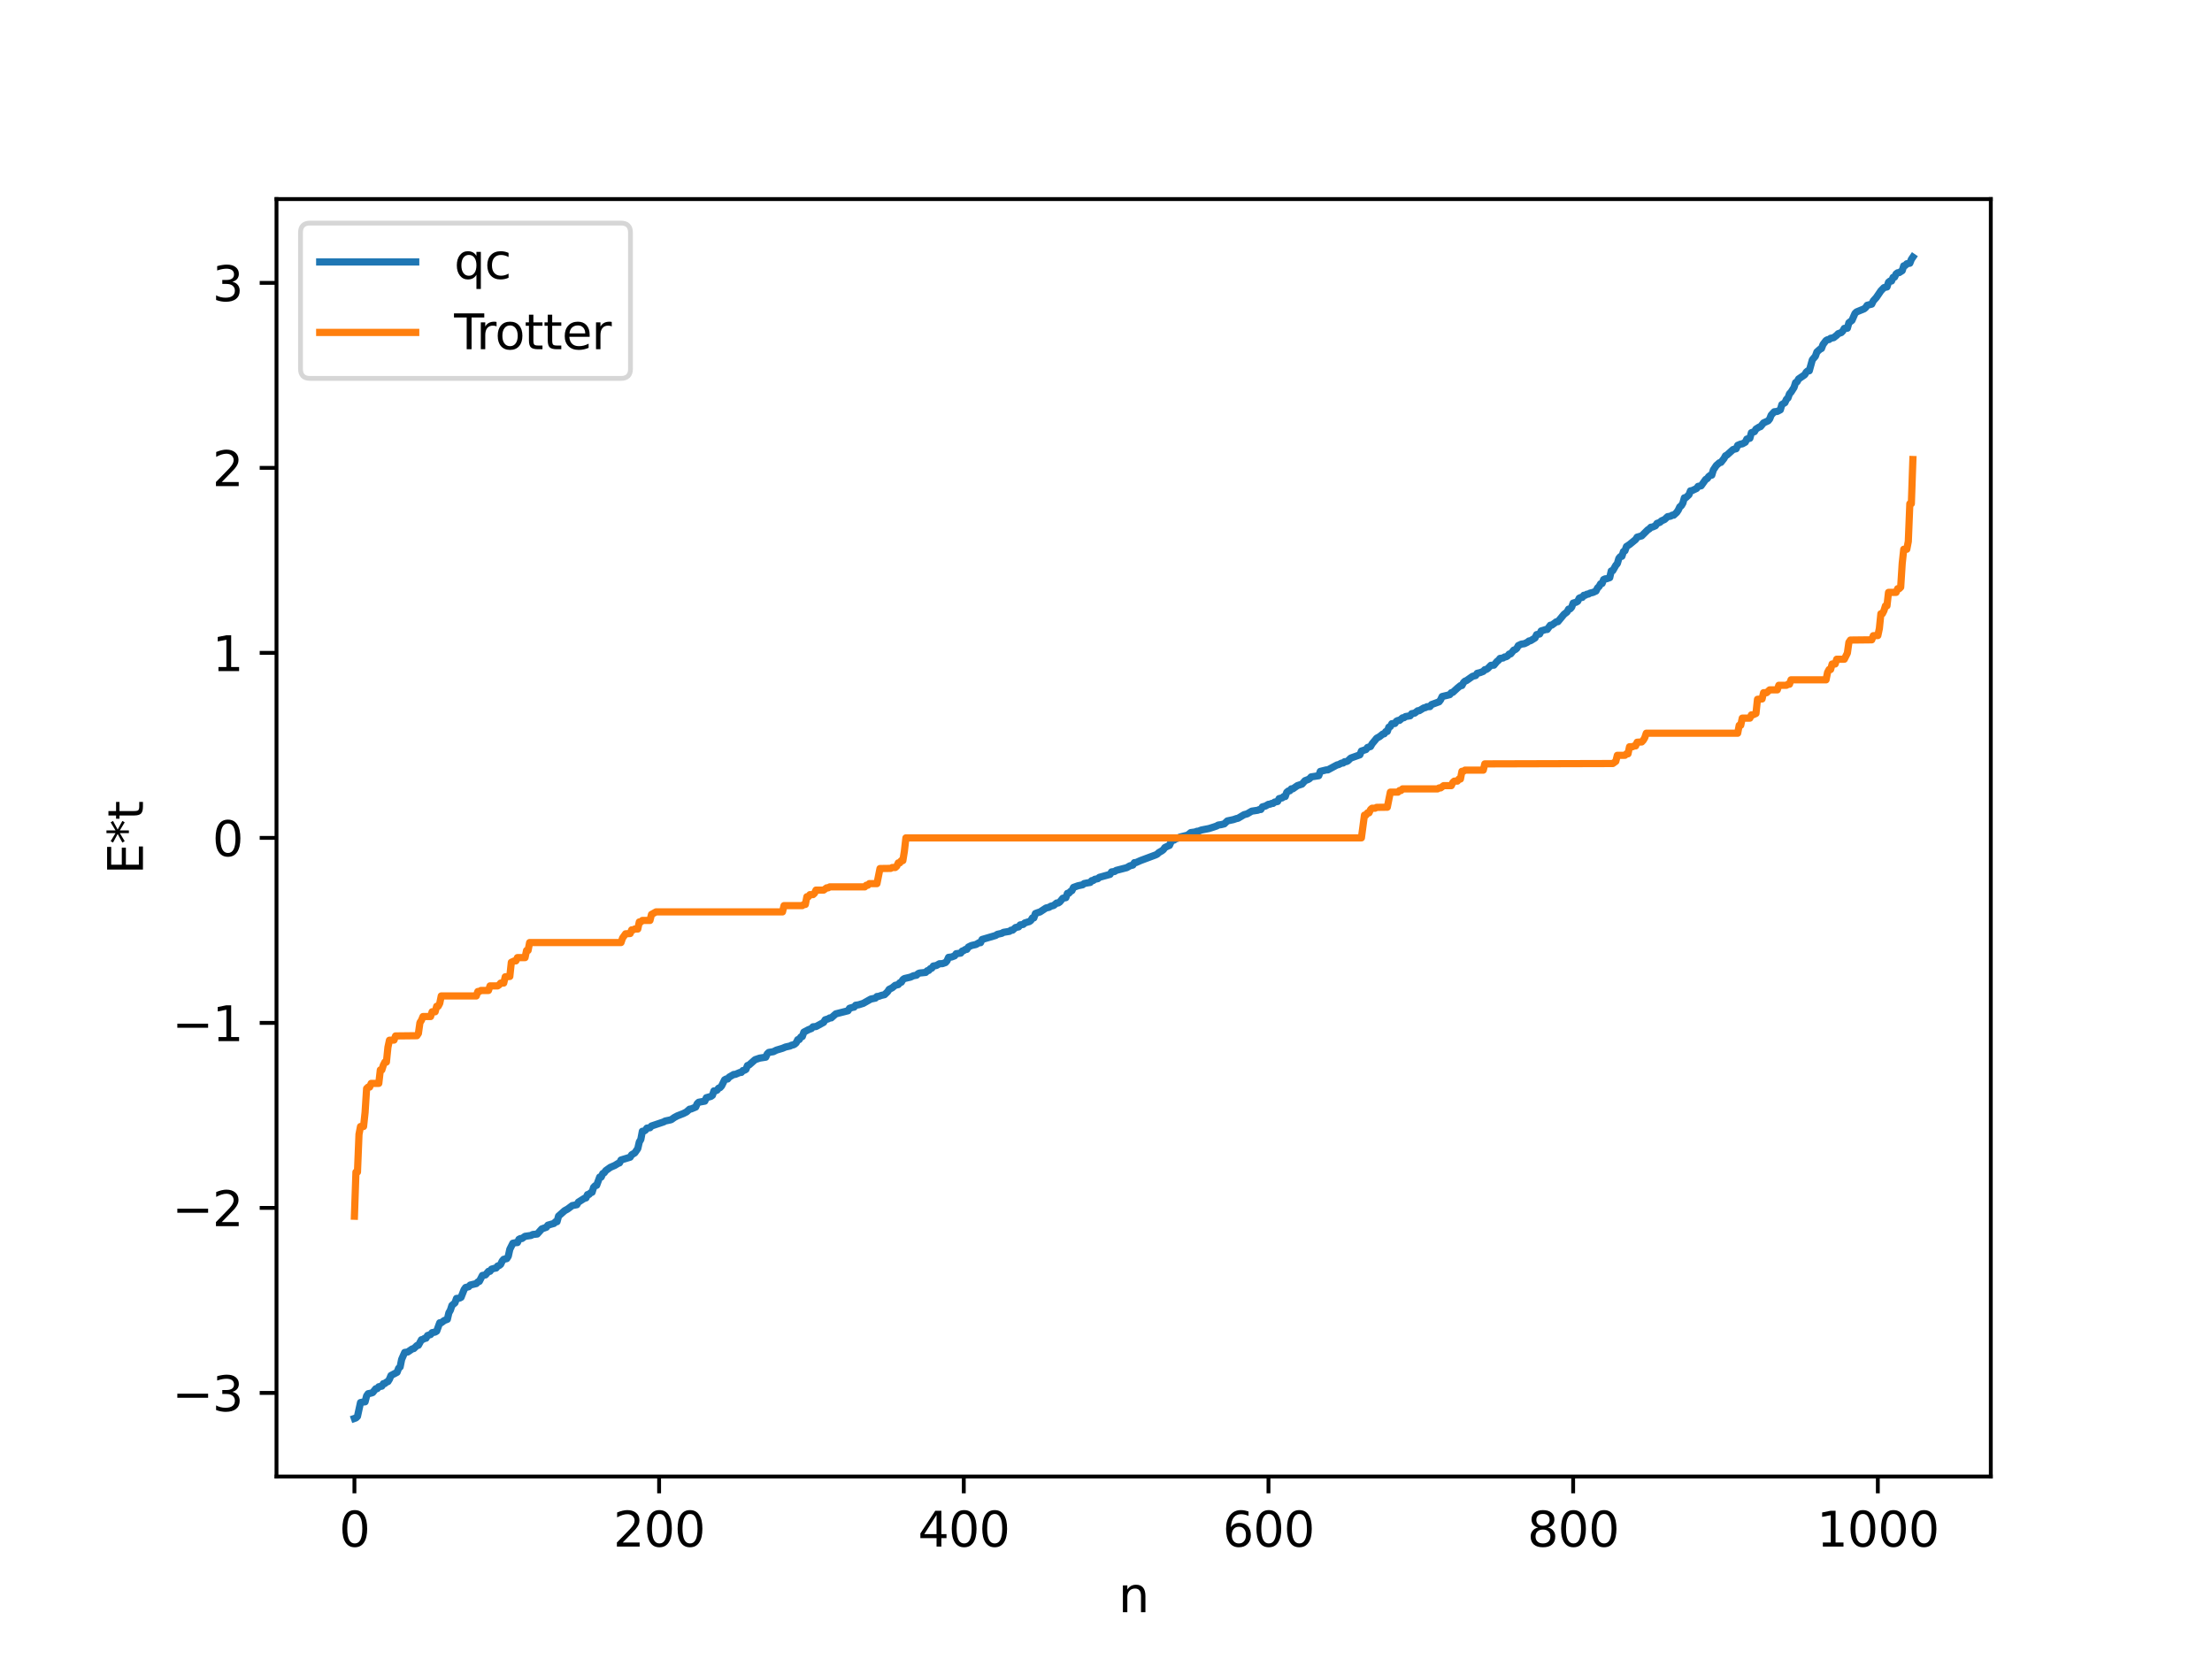<?xml version="1.0" encoding="utf-8" standalone="no"?>
<!DOCTYPE svg PUBLIC "-//W3C//DTD SVG 1.1//EN"
  "http://www.w3.org/Graphics/SVG/1.1/DTD/svg11.dtd">
<svg xmlns:xlink="http://www.w3.org/1999/xlink" width="460.8pt" height="345.6pt" viewBox="0 0 460.8 345.6" xmlns="http://www.w3.org/2000/svg" version="1.1">
 <defs>
  <style type="text/css">*{stroke-linejoin: round; stroke-linecap: butt}</style>
 </defs>
 <g id="figure_1">
  <g id="patch_1">
   <path d="M 0 345.6 
L 460.8 345.6 
L 460.8 0 
L 0 0 
z
" style="fill: #ffffff"/>
  </g>
  <g id="axes_1">
   <g id="patch_2">
    <path d="M 57.6 307.584 
L 414.72 307.584 
L 414.72 41.472 
L 57.6 41.472 
z
" style="fill: #ffffff"/>
   </g>
   <g id="matplotlib.axis_1">
    <g id="xtick_1">
     <g id="line2d_1">
      <defs>
       <path id="mcd56999a40" d="M 0 0 
L 0 3.5 
" style="stroke: #000000; stroke-width: 0.8"/>
      </defs>
      <g>
       <use xlink:href="#mcd56999a40" x="73.833" y="307.584" style="stroke: #000000; stroke-width: 0.8"/>
      </g>
     </g>
     <g id="text_1">
      <!-- 0 -->
      <g transform="translate(70.651 322.182) scale(0.1 -0.1)">
       <defs>
        <path id="DejaVuSans-30" d="M 2034 4250 
Q 1547 4250 1301 3770 
Q 1056 3291 1056 2328 
Q 1056 1369 1301 889 
Q 1547 409 2034 409 
Q 2525 409 2770 889 
Q 3016 1369 3016 2328 
Q 3016 3291 2770 3770 
Q 2525 4250 2034 4250 
z
M 2034 4750 
Q 2819 4750 3233 4129 
Q 3647 3509 3647 2328 
Q 3647 1150 3233 529 
Q 2819 -91 2034 -91 
Q 1250 -91 836 529 
Q 422 1150 422 2328 
Q 422 3509 836 4129 
Q 1250 4750 2034 4750 
z
" transform="scale(0.016)"/>
       </defs>
       <use xlink:href="#DejaVuSans-30"/>
      </g>
     </g>
    </g>
    <g id="xtick_2">
     <g id="line2d_2">
      <g>
       <use xlink:href="#mcd56999a40" x="137.304" y="307.584" style="stroke: #000000; stroke-width: 0.8"/>
      </g>
     </g>
     <g id="text_2">
      <!-- 200 -->
      <g transform="translate(127.76 322.182) scale(0.1 -0.1)">
       <defs>
        <path id="DejaVuSans-32" d="M 1228 531 
L 3431 531 
L 3431 0 
L 469 0 
L 469 531 
Q 828 903 1448 1529 
Q 2069 2156 2228 2338 
Q 2531 2678 2651 2914 
Q 2772 3150 2772 3378 
Q 2772 3750 2511 3984 
Q 2250 4219 1831 4219 
Q 1534 4219 1204 4116 
Q 875 4013 500 3803 
L 500 4441 
Q 881 4594 1212 4672 
Q 1544 4750 1819 4750 
Q 2544 4750 2975 4387 
Q 3406 4025 3406 3419 
Q 3406 3131 3298 2873 
Q 3191 2616 2906 2266 
Q 2828 2175 2409 1742 
Q 1991 1309 1228 531 
z
" transform="scale(0.016)"/>
       </defs>
       <use xlink:href="#DejaVuSans-32"/>
       <use xlink:href="#DejaVuSans-30" x="63.623"/>
       <use xlink:href="#DejaVuSans-30" x="127.246"/>
      </g>
     </g>
    </g>
    <g id="xtick_3">
     <g id="line2d_3">
      <g>
       <use xlink:href="#mcd56999a40" x="200.775" y="307.584" style="stroke: #000000; stroke-width: 0.8"/>
      </g>
     </g>
     <g id="text_3">
      <!-- 400 -->
      <g transform="translate(191.231 322.182) scale(0.1 -0.1)">
       <defs>
        <path id="DejaVuSans-34" d="M 2419 4116 
L 825 1625 
L 2419 1625 
L 2419 4116 
z
M 2253 4666 
L 3047 4666 
L 3047 1625 
L 3713 1625 
L 3713 1100 
L 3047 1100 
L 3047 0 
L 2419 0 
L 2419 1100 
L 313 1100 
L 313 1709 
L 2253 4666 
z
" transform="scale(0.016)"/>
       </defs>
       <use xlink:href="#DejaVuSans-34"/>
       <use xlink:href="#DejaVuSans-30" x="63.623"/>
       <use xlink:href="#DejaVuSans-30" x="127.246"/>
      </g>
     </g>
    </g>
    <g id="xtick_4">
     <g id="line2d_4">
      <g>
       <use xlink:href="#mcd56999a40" x="264.246" y="307.584" style="stroke: #000000; stroke-width: 0.8"/>
      </g>
     </g>
     <g id="text_4">
      <!-- 600 -->
      <g transform="translate(254.702 322.182) scale(0.1 -0.1)">
       <defs>
        <path id="DejaVuSans-36" d="M 2113 2584 
Q 1688 2584 1439 2293 
Q 1191 2003 1191 1497 
Q 1191 994 1439 701 
Q 1688 409 2113 409 
Q 2538 409 2786 701 
Q 3034 994 3034 1497 
Q 3034 2003 2786 2293 
Q 2538 2584 2113 2584 
z
M 3366 4563 
L 3366 3988 
Q 3128 4100 2886 4159 
Q 2644 4219 2406 4219 
Q 1781 4219 1451 3797 
Q 1122 3375 1075 2522 
Q 1259 2794 1537 2939 
Q 1816 3084 2150 3084 
Q 2853 3084 3261 2657 
Q 3669 2231 3669 1497 
Q 3669 778 3244 343 
Q 2819 -91 2113 -91 
Q 1303 -91 875 529 
Q 447 1150 447 2328 
Q 447 3434 972 4092 
Q 1497 4750 2381 4750 
Q 2619 4750 2861 4703 
Q 3103 4656 3366 4563 
z
" transform="scale(0.016)"/>
       </defs>
       <use xlink:href="#DejaVuSans-36"/>
       <use xlink:href="#DejaVuSans-30" x="63.623"/>
       <use xlink:href="#DejaVuSans-30" x="127.246"/>
      </g>
     </g>
    </g>
    <g id="xtick_5">
     <g id="line2d_5">
      <g>
       <use xlink:href="#mcd56999a40" x="327.717" y="307.584" style="stroke: #000000; stroke-width: 0.8"/>
      </g>
     </g>
     <g id="text_5">
      <!-- 800 -->
      <g transform="translate(318.173 322.182) scale(0.1 -0.1)">
       <defs>
        <path id="DejaVuSans-38" d="M 2034 2216 
Q 1584 2216 1326 1975 
Q 1069 1734 1069 1313 
Q 1069 891 1326 650 
Q 1584 409 2034 409 
Q 2484 409 2743 651 
Q 3003 894 3003 1313 
Q 3003 1734 2745 1975 
Q 2488 2216 2034 2216 
z
M 1403 2484 
Q 997 2584 770 2862 
Q 544 3141 544 3541 
Q 544 4100 942 4425 
Q 1341 4750 2034 4750 
Q 2731 4750 3128 4425 
Q 3525 4100 3525 3541 
Q 3525 3141 3298 2862 
Q 3072 2584 2669 2484 
Q 3125 2378 3379 2068 
Q 3634 1759 3634 1313 
Q 3634 634 3220 271 
Q 2806 -91 2034 -91 
Q 1263 -91 848 271 
Q 434 634 434 1313 
Q 434 1759 690 2068 
Q 947 2378 1403 2484 
z
M 1172 3481 
Q 1172 3119 1398 2916 
Q 1625 2713 2034 2713 
Q 2441 2713 2670 2916 
Q 2900 3119 2900 3481 
Q 2900 3844 2670 4047 
Q 2441 4250 2034 4250 
Q 1625 4250 1398 4047 
Q 1172 3844 1172 3481 
z
" transform="scale(0.016)"/>
       </defs>
       <use xlink:href="#DejaVuSans-38"/>
       <use xlink:href="#DejaVuSans-30" x="63.623"/>
       <use xlink:href="#DejaVuSans-30" x="127.246"/>
      </g>
     </g>
    </g>
    <g id="xtick_6">
     <g id="line2d_6">
      <g>
       <use xlink:href="#mcd56999a40" x="391.188" y="307.584" style="stroke: #000000; stroke-width: 0.8"/>
      </g>
     </g>
     <g id="text_6">
      <!-- 1000 -->
      <g transform="translate(378.463 322.182) scale(0.1 -0.1)">
       <defs>
        <path id="DejaVuSans-31" d="M 794 531 
L 1825 531 
L 1825 4091 
L 703 3866 
L 703 4441 
L 1819 4666 
L 2450 4666 
L 2450 531 
L 3481 531 
L 3481 0 
L 794 0 
L 794 531 
z
" transform="scale(0.016)"/>
       </defs>
       <use xlink:href="#DejaVuSans-31"/>
       <use xlink:href="#DejaVuSans-30" x="63.623"/>
       <use xlink:href="#DejaVuSans-30" x="127.246"/>
       <use xlink:href="#DejaVuSans-30" x="190.869"/>
      </g>
     </g>
    </g>
    <g id="text_7">
     <!-- n -->
     <g transform="translate(232.991 335.861) scale(0.1 -0.1)">
      <defs>
       <path id="DejaVuSans-6e" d="M 3513 2113 
L 3513 0 
L 2938 0 
L 2938 2094 
Q 2938 2591 2744 2837 
Q 2550 3084 2163 3084 
Q 1697 3084 1428 2787 
Q 1159 2491 1159 1978 
L 1159 0 
L 581 0 
L 581 3500 
L 1159 3500 
L 1159 2956 
Q 1366 3272 1645 3428 
Q 1925 3584 2291 3584 
Q 2894 3584 3203 3211 
Q 3513 2838 3513 2113 
z
" transform="scale(0.016)"/>
      </defs>
      <use xlink:href="#DejaVuSans-6e"/>
     </g>
    </g>
   </g>
   <g id="matplotlib.axis_2">
    <g id="ytick_1">
     <g id="line2d_7">
      <defs>
       <path id="m024b3f7f8d" d="M 0 0 
L -3.5 0 
" style="stroke: #000000; stroke-width: 0.8"/>
      </defs>
      <g>
       <use xlink:href="#m024b3f7f8d" x="57.6" y="290.169" style="stroke: #000000; stroke-width: 0.8"/>
      </g>
     </g>
     <g id="text_8">
      <!-- −3 -->
      <g transform="translate(35.858 293.968) scale(0.1 -0.1)">
       <defs>
        <path id="DejaVuSans-2212" d="M 678 2272 
L 4684 2272 
L 4684 1741 
L 678 1741 
L 678 2272 
z
" transform="scale(0.016)"/>
        <path id="DejaVuSans-33" d="M 2597 2516 
Q 3050 2419 3304 2112 
Q 3559 1806 3559 1356 
Q 3559 666 3084 287 
Q 2609 -91 1734 -91 
Q 1441 -91 1130 -33 
Q 819 25 488 141 
L 488 750 
Q 750 597 1062 519 
Q 1375 441 1716 441 
Q 2309 441 2620 675 
Q 2931 909 2931 1356 
Q 2931 1769 2642 2001 
Q 2353 2234 1838 2234 
L 1294 2234 
L 1294 2753 
L 1863 2753 
Q 2328 2753 2575 2939 
Q 2822 3125 2822 3475 
Q 2822 3834 2567 4026 
Q 2313 4219 1838 4219 
Q 1578 4219 1281 4162 
Q 984 4106 628 3988 
L 628 4550 
Q 988 4650 1302 4700 
Q 1616 4750 1894 4750 
Q 2613 4750 3031 4423 
Q 3450 4097 3450 3541 
Q 3450 3153 3228 2886 
Q 3006 2619 2597 2516 
z
" transform="scale(0.016)"/>
       </defs>
       <use xlink:href="#DejaVuSans-2212"/>
       <use xlink:href="#DejaVuSans-33" x="83.789"/>
      </g>
     </g>
    </g>
    <g id="ytick_2">
     <g id="line2d_8">
      <g>
       <use xlink:href="#m024b3f7f8d" x="57.6" y="251.628" style="stroke: #000000; stroke-width: 0.8"/>
      </g>
     </g>
     <g id="text_9">
      <!-- −2 -->
      <g transform="translate(35.858 255.427) scale(0.1 -0.1)">
       <use xlink:href="#DejaVuSans-2212"/>
       <use xlink:href="#DejaVuSans-32" x="83.789"/>
      </g>
     </g>
    </g>
    <g id="ytick_3">
     <g id="line2d_9">
      <g>
       <use xlink:href="#m024b3f7f8d" x="57.6" y="213.087" style="stroke: #000000; stroke-width: 0.8"/>
      </g>
     </g>
     <g id="text_10">
      <!-- −1 -->
      <g transform="translate(35.858 216.886) scale(0.1 -0.1)">
       <use xlink:href="#DejaVuSans-2212"/>
       <use xlink:href="#DejaVuSans-31" x="83.789"/>
      </g>
     </g>
    </g>
    <g id="ytick_4">
     <g id="line2d_10">
      <g>
       <use xlink:href="#m024b3f7f8d" x="57.6" y="174.546" style="stroke: #000000; stroke-width: 0.8"/>
      </g>
     </g>
     <g id="text_11">
      <!-- 0 -->
      <g transform="translate(44.237 178.345) scale(0.1 -0.1)">
       <use xlink:href="#DejaVuSans-30"/>
      </g>
     </g>
    </g>
    <g id="ytick_5">
     <g id="line2d_11">
      <g>
       <use xlink:href="#m024b3f7f8d" x="57.6" y="136.004" style="stroke: #000000; stroke-width: 0.8"/>
      </g>
     </g>
     <g id="text_12">
      <!-- 1 -->
      <g transform="translate(44.237 139.804) scale(0.1 -0.1)">
       <use xlink:href="#DejaVuSans-31"/>
      </g>
     </g>
    </g>
    <g id="ytick_6">
     <g id="line2d_12">
      <g>
       <use xlink:href="#m024b3f7f8d" x="57.6" y="97.463" style="stroke: #000000; stroke-width: 0.8"/>
      </g>
     </g>
     <g id="text_13">
      <!-- 2 -->
      <g transform="translate(44.237 101.263) scale(0.1 -0.1)">
       <use xlink:href="#DejaVuSans-32"/>
      </g>
     </g>
    </g>
    <g id="ytick_7">
     <g id="line2d_13">
      <g>
       <use xlink:href="#m024b3f7f8d" x="57.6" y="58.922" style="stroke: #000000; stroke-width: 0.8"/>
      </g>
     </g>
     <g id="text_14">
      <!-- 3 -->
      <g transform="translate(44.237 62.721) scale(0.1 -0.1)">
       <use xlink:href="#DejaVuSans-33"/>
      </g>
     </g>
    </g>
    <g id="text_15">
     <!-- E*t -->
     <g transform="translate(29.778 182.148) rotate(-90) scale(0.1 -0.1)">
      <defs>
       <path id="DejaVuSans-45" d="M 628 4666 
L 3578 4666 
L 3578 4134 
L 1259 4134 
L 1259 2753 
L 3481 2753 
L 3481 2222 
L 1259 2222 
L 1259 531 
L 3634 531 
L 3634 0 
L 628 0 
L 628 4666 
z
" transform="scale(0.016)"/>
       <path id="DejaVuSans-2a" d="M 3009 3897 
L 1888 3291 
L 3009 2681 
L 2828 2375 
L 1778 3009 
L 1778 1831 
L 1422 1831 
L 1422 3009 
L 372 2375 
L 191 2681 
L 1313 3291 
L 191 3897 
L 372 4206 
L 1422 3572 
L 1422 4750 
L 1778 4750 
L 1778 3572 
L 2828 4206 
L 3009 3897 
z
" transform="scale(0.016)"/>
       <path id="DejaVuSans-74" d="M 1172 4494 
L 1172 3500 
L 2356 3500 
L 2356 3053 
L 1172 3053 
L 1172 1153 
Q 1172 725 1289 603 
Q 1406 481 1766 481 
L 2356 481 
L 2356 0 
L 1766 0 
Q 1100 0 847 248 
Q 594 497 594 1153 
L 594 3053 
L 172 3053 
L 172 3500 
L 594 3500 
L 594 4494 
L 1172 4494 
z
" transform="scale(0.016)"/>
      </defs>
      <use xlink:href="#DejaVuSans-45"/>
      <use xlink:href="#DejaVuSans-2a" x="63.184"/>
      <use xlink:href="#DejaVuSans-74" x="113.184"/>
     </g>
    </g>
   </g>
   <g id="line2d_14">
    <path d="M 73.833 295.488 
L 74.15 295.377 
L 74.467 295.065 
L 75.102 292.177 
L 75.737 292.054 
L 76.054 292.024 
L 76.372 290.786 
L 76.689 290.337 
L 77.324 290.206 
L 77.641 290.094 
L 78.276 289.3 
L 78.593 289.266 
L 78.91 288.881 
L 79.545 288.761 
L 79.862 288.239 
L 80.18 288.21 
L 80.497 287.916 
L 80.815 287.815 
L 81.132 287.307 
L 81.449 286.542 
L 82.719 285.872 
L 83.036 285.037 
L 83.353 284.761 
L 83.671 283.185 
L 84.305 281.736 
L 84.94 281.642 
L 85.892 280.992 
L 86.21 280.929 
L 86.844 280.311 
L 87.162 280.247 
L 87.796 279.091 
L 88.114 279.024 
L 88.431 278.807 
L 88.748 278.773 
L 89.066 278.211 
L 89.7 278.01 
L 90.018 277.613 
L 90.653 277.494 
L 90.97 277.299 
L 91.605 275.556 
L 91.922 275.553 
L 92.557 275.08 
L 93.191 274.84 
L 93.509 273.481 
L 93.826 272.932 
L 94.143 271.945 
L 94.778 271.401 
L 95.096 270.491 
L 95.73 270.424 
L 96.048 270.259 
L 96.682 268.644 
L 97 268.206 
L 97.634 268.052 
L 97.952 267.698 
L 99.221 267.393 
L 99.539 267.047 
L 99.856 266.94 
L 100.491 265.699 
L 101.125 265.593 
L 101.76 264.842 
L 102.077 264.835 
L 102.395 264.387 
L 103.029 264.203 
L 103.347 264.158 
L 103.664 263.735 
L 103.981 263.64 
L 104.299 263.381 
L 104.616 262.704 
L 104.934 262.332 
L 105.568 262.198 
L 105.886 261.694 
L 106.203 260.252 
L 106.838 258.99 
L 107.472 258.857 
L 107.79 258.851 
L 108.107 258.167 
L 108.424 258.009 
L 108.742 258.004 
L 109.377 257.548 
L 110.646 257.365 
L 110.963 257.172 
L 111.915 257.072 
L 112.867 256.003 
L 113.82 255.66 
L 114.137 255.224 
L 115.406 254.861 
L 115.724 254.515 
L 116.041 254.501 
L 116.358 253.332 
L 117.628 252.209 
L 118.262 251.857 
L 119.215 251.142 
L 120.167 250.966 
L 120.484 250.426 
L 121.753 249.619 
L 122.071 249.551 
L 122.388 248.853 
L 122.705 248.824 
L 123.023 248.483 
L 123.34 248.375 
L 123.658 247.344 
L 123.975 247.016 
L 124.292 246.922 
L 124.927 245.199 
L 125.244 245.198 
L 125.562 244.474 
L 125.879 244.302 
L 126.196 243.858 
L 127.148 243.181 
L 128.1 242.765 
L 128.735 242.371 
L 129.053 242.258 
L 129.37 241.648 
L 131.274 241.066 
L 131.591 240.555 
L 132.226 240.185 
L 132.861 239.274 
L 133.178 237.896 
L 133.496 237.359 
L 133.813 235.666 
L 134.13 235.637 
L 134.448 235.453 
L 134.765 235.006 
L 135.4 234.929 
L 135.717 234.565 
L 138.256 233.711 
L 138.573 233.527 
L 139.525 233.326 
L 139.843 233.24 
L 140.477 232.793 
L 141.112 232.452 
L 142.381 231.957 
L 143.016 231.629 
L 143.651 231.06 
L 143.968 231.019 
L 144.92 230.627 
L 145.238 229.915 
L 145.555 229.618 
L 146.824 229.388 
L 147.142 228.674 
L 148.094 228.404 
L 148.411 228.179 
L 148.729 227.251 
L 149.046 227.249 
L 149.363 227.11 
L 149.681 226.698 
L 149.998 226.571 
L 150.315 226.228 
L 150.95 224.949 
L 151.267 224.775 
L 151.585 224.774 
L 151.902 224.377 
L 152.854 223.825 
L 153.172 223.819 
L 154.124 223.415 
L 154.441 223.402 
L 154.758 223.013 
L 155.076 222.961 
L 155.393 222.773 
L 155.71 221.972 
L 156.028 221.869 
L 157.297 220.749 
L 158.249 220.426 
L 159.519 220.229 
L 159.836 219.532 
L 160.153 219.239 
L 161.105 219.083 
L 161.74 218.761 
L 163.01 218.38 
L 163.644 218.112 
L 164.596 217.899 
L 164.914 217.721 
L 165.231 217.677 
L 165.548 217.518 
L 165.866 217.229 
L 166.183 216.579 
L 166.5 216.559 
L 166.818 216.026 
L 167.135 215.933 
L 167.453 215.012 
L 168.405 214.507 
L 169.039 214.262 
L 169.357 213.904 
L 169.991 213.849 
L 171.578 212.978 
L 171.896 212.443 
L 172.53 212.247 
L 172.848 212.054 
L 173.165 212.046 
L 174.117 211.205 
L 176.656 210.561 
L 176.973 210.042 
L 177.608 209.857 
L 177.925 209.803 
L 178.243 209.412 
L 178.877 209.316 
L 179.829 209.019 
L 181.416 208.122 
L 182.368 207.925 
L 182.686 207.589 
L 183.003 207.575 
L 183.638 207.349 
L 184.272 207.206 
L 184.907 206.592 
L 185.224 206.098 
L 185.859 205.778 
L 186.494 205.258 
L 187.129 205.107 
L 187.446 204.723 
L 187.763 204.614 
L 188.081 204.078 
L 188.398 203.852 
L 189.667 203.554 
L 190.302 203.264 
L 190.937 203.151 
L 191.254 202.826 
L 191.572 202.7 
L 192.841 202.571 
L 193.158 202.225 
L 193.476 202.163 
L 193.793 201.801 
L 194.11 201.69 
L 194.428 201.24 
L 195.062 201.134 
L 195.697 200.767 
L 196.332 200.743 
L 196.967 200.516 
L 197.284 200.153 
L 197.601 199.434 
L 198.236 199.357 
L 198.871 199.119 
L 199.188 198.678 
L 200.14 198.549 
L 200.458 198.12 
L 200.775 198.018 
L 201.092 197.789 
L 201.41 197.769 
L 201.727 197.285 
L 202.362 196.972 
L 203.314 196.753 
L 203.948 196.383 
L 204.266 196.377 
L 204.583 195.711 
L 207.439 194.867 
L 207.757 194.639 
L 208.709 194.425 
L 209.026 194.224 
L 210.296 194.015 
L 210.613 193.775 
L 210.93 193.774 
L 211.565 193.218 
L 212.2 193.089 
L 212.517 192.675 
L 213.152 192.575 
L 213.469 192.274 
L 214.104 192.069 
L 214.421 191.983 
L 214.739 191.765 
L 215.056 191.235 
L 215.373 191.22 
L 215.691 190.305 
L 216.325 190.071 
L 216.643 189.982 
L 217.912 189.148 
L 218.547 189.012 
L 218.864 188.793 
L 219.499 188.622 
L 220.134 188.107 
L 220.451 188.104 
L 220.768 187.9 
L 221.403 187.122 
L 222.038 187.003 
L 222.355 186.105 
L 222.672 186.064 
L 222.99 185.711 
L 223.307 185.532 
L 223.624 184.863 
L 224.577 184.519 
L 225.529 184.318 
L 225.846 184.059 
L 226.481 183.932 
L 227.115 183.828 
L 227.433 183.45 
L 227.75 183.419 
L 228.067 183.173 
L 228.702 183.044 
L 229.02 182.764 
L 231.241 182.147 
L 231.558 181.634 
L 232.193 181.547 
L 232.51 181.323 
L 234.732 180.746 
L 235.367 180.372 
L 236.001 180.206 
L 236.319 179.702 
L 236.636 179.696 
L 237.588 179.273 
L 240.762 178.087 
L 241.079 177.92 
L 241.396 177.613 
L 242.031 177.245 
L 242.348 176.999 
L 242.666 176.552 
L 243.3 176.246 
L 243.618 176.119 
L 243.935 175.401 
L 244.253 175.046 
L 244.57 175.009 
L 244.887 174.753 
L 245.205 174.673 
L 245.839 174.363 
L 247.426 173.964 
L 248.061 173.443 
L 249.013 173.311 
L 249.33 173.167 
L 249.648 173.155 
L 250.282 172.904 
L 251.869 172.595 
L 252.821 172.289 
L 253.456 172.069 
L 253.773 171.873 
L 254.408 171.784 
L 255.043 171.625 
L 255.677 171.014 
L 256.947 170.739 
L 257.581 170.52 
L 257.899 170.464 
L 259.168 169.712 
L 259.803 169.542 
L 260.755 168.979 
L 262.024 168.789 
L 262.342 168.636 
L 262.659 168.633 
L 262.977 168.086 
L 263.611 167.915 
L 264.246 167.551 
L 264.563 167.537 
L 264.881 167.375 
L 265.198 167.366 
L 265.515 167.095 
L 266.15 166.964 
L 266.467 166.361 
L 267.102 166.213 
L 267.42 165.933 
L 267.737 165.932 
L 268.054 165.049 
L 268.372 164.786 
L 268.689 164.733 
L 269.006 164.329 
L 269.324 164.324 
L 270.276 163.656 
L 271.228 163.347 
L 271.862 162.63 
L 272.497 162.391 
L 272.815 162.205 
L 273.132 161.841 
L 274.719 161.595 
L 275.036 160.699 
L 276.305 160.384 
L 276.623 160.38 
L 278.527 159.35 
L 278.844 159.288 
L 279.479 158.961 
L 279.796 158.949 
L 280.114 158.672 
L 280.431 158.666 
L 280.748 158.536 
L 281.383 157.925 
L 283.287 157.242 
L 283.605 156.455 
L 284.239 156.249 
L 284.557 156.144 
L 284.874 155.714 
L 285.509 155.514 
L 285.826 154.951 
L 286.461 154.193 
L 286.778 153.791 
L 287.413 153.437 
L 288.048 152.922 
L 288.365 152.864 
L 288.682 152.4 
L 289 152.376 
L 289.317 151.481 
L 289.634 151.352 
L 289.952 150.755 
L 290.586 150.714 
L 290.904 150.24 
L 291.221 150.08 
L 291.539 150.072 
L 292.173 149.54 
L 292.491 149.507 
L 292.808 149.268 
L 293.76 149.113 
L 294.077 148.677 
L 294.712 148.552 
L 295.347 148.062 
L 295.664 148.045 
L 296.616 147.462 
L 296.934 147.42 
L 297.251 147.223 
L 297.886 147.194 
L 298.203 146.779 
L 299.79 146.197 
L 300.107 145.774 
L 300.424 145.099 
L 301.694 144.794 
L 302.011 144.708 
L 302.329 144.3 
L 302.646 144.228 
L 303.598 143.352 
L 304.233 142.834 
L 304.55 142.806 
L 304.867 142.204 
L 305.185 141.892 
L 305.502 141.776 
L 306.772 140.884 
L 307.406 140.726 
L 307.724 140.264 
L 308.358 140.109 
L 308.993 139.859 
L 309.31 139.506 
L 309.628 139.459 
L 309.945 139.246 
L 310.58 138.597 
L 311.215 138.564 
L 311.849 137.796 
L 312.167 137.557 
L 312.484 137.157 
L 313.119 137.072 
L 313.436 136.853 
L 313.753 136.82 
L 314.071 136.629 
L 314.388 136.251 
L 314.705 136.212 
L 315.34 135.433 
L 315.658 135.323 
L 315.975 135.064 
L 316.292 134.486 
L 316.927 134.181 
L 317.562 134.092 
L 318.196 133.785 
L 318.514 133.529 
L 318.831 133.479 
L 319.783 132.89 
L 320.1 132.206 
L 320.735 132.075 
L 321.053 131.435 
L 322.005 131.143 
L 322.322 131.127 
L 322.957 130.247 
L 323.274 130.221 
L 324.226 129.52 
L 324.543 129.505 
L 325.813 127.971 
L 326.448 127.48 
L 326.765 126.894 
L 327.082 126.838 
L 327.4 126.501 
L 327.717 125.633 
L 328.352 125.449 
L 328.669 125.249 
L 328.986 124.607 
L 329.304 124.458 
L 329.621 124.452 
L 329.939 124.006 
L 330.256 123.996 
L 330.573 123.785 
L 330.891 123.763 
L 331.208 123.565 
L 331.843 123.414 
L 332.477 123.122 
L 332.795 122.478 
L 333.112 122.188 
L 333.429 121.619 
L 333.747 121.55 
L 334.064 120.732 
L 334.381 120.584 
L 334.699 120.561 
L 335.334 120.338 
L 335.651 118.94 
L 335.968 118.883 
L 336.603 117.771 
L 336.92 117.408 
L 337.238 116.316 
L 337.555 115.953 
L 337.872 115.888 
L 338.19 114.906 
L 338.507 114.737 
L 338.824 113.846 
L 339.459 113.434 
L 340.729 112.391 
L 341.046 111.897 
L 341.998 111.628 
L 343.267 110.366 
L 343.585 110.179 
L 343.902 109.831 
L 344.22 109.803 
L 344.854 109.53 
L 345.172 109.042 
L 345.806 108.805 
L 346.124 108.497 
L 346.758 108.228 
L 347.393 107.632 
L 348.028 107.529 
L 348.345 107.32 
L 348.662 107.32 
L 349.297 106.739 
L 349.615 106.263 
L 349.932 105.583 
L 350.249 105.349 
L 350.567 104.815 
L 350.884 103.703 
L 351.201 103.657 
L 351.836 103.064 
L 352.153 102.253 
L 352.471 102.21 
L 353.423 101.761 
L 353.74 101.321 
L 354.375 101.2 
L 355.327 99.873 
L 355.644 99.701 
L 355.962 99.264 
L 356.279 99.018 
L 356.596 98.978 
L 356.914 97.91 
L 357.548 96.962 
L 358.183 96.399 
L 358.5 96.324 
L 359.135 95.521 
L 359.453 94.947 
L 359.77 94.781 
L 361.039 93.641 
L 361.674 93.481 
L 361.991 92.771 
L 362.626 92.503 
L 362.943 92.472 
L 363.578 92.118 
L 363.896 91.464 
L 364.53 91.298 
L 364.848 90.135 
L 365.482 89.923 
L 365.8 89.38 
L 366.434 88.982 
L 366.752 88.872 
L 367.386 88.092 
L 368.339 87.665 
L 368.656 87.273 
L 368.973 86.47 
L 369.608 85.781 
L 370.243 85.707 
L 370.877 85.375 
L 371.195 84.275 
L 371.829 83.89 
L 372.147 83.187 
L 372.464 82.914 
L 372.781 82.032 
L 373.099 81.701 
L 373.734 80.706 
L 374.051 79.699 
L 374.368 79.525 
L 374.686 78.941 
L 375.955 78.07 
L 376.272 77.525 
L 376.59 77.259 
L 376.907 77.245 
L 377.542 74.951 
L 378.177 74.209 
L 378.494 73.323 
L 379.129 72.754 
L 379.446 72.596 
L 379.763 71.772 
L 380.398 70.933 
L 380.715 70.764 
L 381.033 70.73 
L 381.35 70.471 
L 381.985 70.341 
L 382.62 69.842 
L 382.937 69.511 
L 383.572 69.282 
L 383.889 68.954 
L 384.206 68.405 
L 384.841 68.374 
L 385.158 67.233 
L 385.793 66.748 
L 386.428 65.294 
L 386.745 64.984 
L 388.332 64.334 
L 388.649 64.066 
L 388.967 63.596 
L 389.919 63.355 
L 390.236 62.686 
L 390.871 61.98 
L 391.823 60.583 
L 392.458 59.92 
L 393.092 59.774 
L 393.41 58.8 
L 393.727 58.549 
L 394.044 58.542 
L 394.362 57.788 
L 394.679 57.722 
L 394.996 57.056 
L 395.314 56.824 
L 395.631 56.788 
L 396.266 56.382 
L 396.583 55.37 
L 396.9 55.303 
L 397.218 54.948 
L 397.853 54.834 
L 398.17 54.03 
L 398.487 53.568 
L 398.487 53.568 
" clip-path="url(#p48743d6778)" style="fill: none; stroke: #1f77b4; stroke-width: 1.5; stroke-linecap: square"/>
   </g>
   <g id="line2d_15">
    <path d="M 73.833 253.361 
L 74.15 244.164 
L 74.467 244.164 
L 74.785 236.302 
L 75.102 234.67 
L 75.737 234.67 
L 76.054 231.728 
L 76.372 226.763 
L 76.689 226.458 
L 77.006 226.458 
L 77.324 225.69 
L 78.91 225.69 
L 79.228 222.888 
L 79.545 222.888 
L 79.862 221.874 
L 80.18 221.248 
L 80.497 221.248 
L 80.815 218.15 
L 81.132 216.692 
L 82.084 216.667 
L 82.401 215.804 
L 86.844 215.755 
L 87.162 215.282 
L 87.479 213.037 
L 87.796 212.541 
L 88.114 211.764 
L 89.7 211.764 
L 90.018 210.771 
L 90.653 210.771 
L 90.97 209.618 
L 91.287 209.618 
L 91.605 209.017 
L 91.922 207.472 
L 99.221 207.472 
L 99.539 206.551 
L 99.856 206.551 
L 100.173 206.333 
L 101.76 206.333 
L 102.077 205.379 
L 103.664 205.379 
L 103.981 205.163 
L 104.299 204.791 
L 104.934 204.791 
L 105.251 203.482 
L 106.203 203.416 
L 106.52 200.462 
L 107.155 200.17 
L 107.472 200.17 
L 107.79 199.49 
L 109.377 199.49 
L 109.694 197.997 
L 110.011 197.997 
L 110.329 196.348 
L 129.37 196.348 
L 129.687 195.411 
L 130.322 194.529 
L 131.274 194.473 
L 131.591 193.706 
L 131.909 193.706 
L 132.226 193.531 
L 132.861 193.531 
L 133.178 192.055 
L 133.496 192.055 
L 133.813 191.746 
L 135.4 191.746 
L 135.717 190.488 
L 136.669 189.962 
L 163.01 189.962 
L 163.327 188.656 
L 167.135 188.656 
L 167.453 188.417 
L 167.77 188.417 
L 168.087 186.8 
L 168.405 186.8 
L 168.722 186.369 
L 169.357 186.369 
L 169.674 186.09 
L 169.991 185.423 
L 171.578 185.423 
L 172.213 184.953 
L 172.53 184.953 
L 172.848 184.754 
L 180.147 184.754 
L 180.464 184.41 
L 180.781 184.41 
L 181.099 184.073 
L 182.686 184.073 
L 183.32 180.931 
L 185.542 180.903 
L 185.859 180.721 
L 186.494 180.721 
L 186.811 180.445 
L 187.129 179.754 
L 187.446 179.754 
L 187.763 179.286 
L 188.081 179.286 
L 188.398 177.332 
L 188.715 174.546 
L 283.605 174.546 
L 284.239 169.805 
L 284.557 169.805 
L 284.874 169.337 
L 285.191 169.337 
L 285.509 168.646 
L 285.826 168.37 
L 286.461 168.37 
L 286.778 168.188 
L 289 168.16 
L 289.634 165.018 
L 291.221 165.018 
L 291.539 164.681 
L 291.856 164.681 
L 292.173 164.338 
L 299.472 164.338 
L 299.79 164.138 
L 300.107 164.138 
L 300.742 163.668 
L 302.329 163.668 
L 302.646 163.001 
L 302.963 162.722 
L 303.598 162.722 
L 303.915 162.291 
L 304.233 162.291 
L 304.55 160.674 
L 304.867 160.674 
L 305.185 160.435 
L 308.993 160.435 
L 309.31 159.129 
L 335.968 159.057 
L 336.603 158.604 
L 336.92 157.345 
L 338.507 157.345 
L 338.824 157.036 
L 339.142 157.036 
L 339.459 155.56 
L 340.094 155.56 
L 340.411 155.385 
L 340.729 155.385 
L 341.046 154.618 
L 341.998 154.562 
L 342.315 154.221 
L 342.633 153.681 
L 342.95 152.743 
L 361.991 152.743 
L 362.309 151.094 
L 362.626 151.094 
L 362.943 149.601 
L 364.53 149.601 
L 364.848 148.921 
L 365.165 148.921 
L 365.8 148.629 
L 366.117 145.675 
L 367.069 145.609 
L 367.386 144.3 
L 368.021 144.3 
L 368.656 143.713 
L 370.243 143.713 
L 370.56 142.758 
L 372.147 142.758 
L 372.464 142.54 
L 372.781 142.54 
L 373.099 141.62 
L 380.398 141.62 
L 380.715 140.074 
L 381.033 139.473 
L 381.35 139.473 
L 381.667 138.32 
L 382.302 138.32 
L 382.62 137.327 
L 384.206 137.327 
L 384.841 136.054 
L 385.158 133.809 
L 385.476 133.337 
L 389.919 133.288 
L 390.236 132.425 
L 391.188 132.399 
L 391.505 130.941 
L 391.823 127.844 
L 392.14 127.844 
L 392.458 127.217 
L 392.775 126.203 
L 393.092 126.203 
L 393.41 123.402 
L 394.996 123.402 
L 395.314 122.633 
L 395.631 122.633 
L 395.948 122.329 
L 396.266 117.363 
L 396.583 114.422 
L 397.218 114.422 
L 397.535 112.789 
L 397.853 104.927 
L 398.17 104.927 
L 398.487 95.73 
L 398.487 95.73 
" clip-path="url(#p48743d6778)" style="fill: none; stroke: #ff7f0e; stroke-width: 1.5; stroke-linecap: square"/>
   </g>
   <g id="patch_3">
    <path d="M 57.6 307.584 
L 57.6 41.472 
" style="fill: none; stroke: #000000; stroke-width: 0.8; stroke-linejoin: miter; stroke-linecap: square"/>
   </g>
   <g id="patch_4">
    <path d="M 414.72 307.584 
L 414.72 41.472 
" style="fill: none; stroke: #000000; stroke-width: 0.8; stroke-linejoin: miter; stroke-linecap: square"/>
   </g>
   <g id="patch_5">
    <path d="M 57.6 307.584 
L 414.72 307.584 
" style="fill: none; stroke: #000000; stroke-width: 0.8; stroke-linejoin: miter; stroke-linecap: square"/>
   </g>
   <g id="patch_6">
    <path d="M 57.6 41.472 
L 414.72 41.472 
" style="fill: none; stroke: #000000; stroke-width: 0.8; stroke-linejoin: miter; stroke-linecap: square"/>
   </g>
   <g id="legend_1">
    <g id="patch_7">
     <path d="M 64.6 78.828 
L 129.342 78.828 
Q 131.342 78.828 131.342 76.828 
L 131.342 48.472 
Q 131.342 46.472 129.342 46.472 
L 64.6 46.472 
Q 62.6 46.472 62.6 48.472 
L 62.6 76.828 
Q 62.6 78.828 64.6 78.828 
z
" style="fill: #ffffff; opacity: 0.8; stroke: #cccccc; stroke-linejoin: miter"/>
    </g>
    <g id="line2d_16">
     <path d="M 66.6 54.57 
L 76.6 54.57 
L 86.6 54.57 
" style="fill: none; stroke: #1f77b4; stroke-width: 1.5; stroke-linecap: square"/>
    </g>
    <g id="text_16">
     <!-- qc -->
     <g transform="translate(94.6 58.07) scale(0.1 -0.1)">
      <defs>
       <path id="DejaVuSans-71" d="M 947 1747 
Q 947 1113 1208 752 
Q 1469 391 1925 391 
Q 2381 391 2643 752 
Q 2906 1113 2906 1747 
Q 2906 2381 2643 2742 
Q 2381 3103 1925 3103 
Q 1469 3103 1208 2742 
Q 947 2381 947 1747 
z
M 2906 525 
Q 2725 213 2448 61 
Q 2172 -91 1784 -91 
Q 1150 -91 751 415 
Q 353 922 353 1747 
Q 353 2572 751 3078 
Q 1150 3584 1784 3584 
Q 2172 3584 2448 3432 
Q 2725 3281 2906 2969 
L 2906 3500 
L 3481 3500 
L 3481 -1331 
L 2906 -1331 
L 2906 525 
z
" transform="scale(0.016)"/>
       <path id="DejaVuSans-63" d="M 3122 3366 
L 3122 2828 
Q 2878 2963 2633 3030 
Q 2388 3097 2138 3097 
Q 1578 3097 1268 2742 
Q 959 2388 959 1747 
Q 959 1106 1268 751 
Q 1578 397 2138 397 
Q 2388 397 2633 464 
Q 2878 531 3122 666 
L 3122 134 
Q 2881 22 2623 -34 
Q 2366 -91 2075 -91 
Q 1284 -91 818 406 
Q 353 903 353 1747 
Q 353 2603 823 3093 
Q 1294 3584 2113 3584 
Q 2378 3584 2631 3529 
Q 2884 3475 3122 3366 
z
" transform="scale(0.016)"/>
      </defs>
      <use xlink:href="#DejaVuSans-71"/>
      <use xlink:href="#DejaVuSans-63" x="63.477"/>
     </g>
    </g>
    <g id="line2d_17">
     <path d="M 66.6 69.249 
L 76.6 69.249 
L 86.6 69.249 
" style="fill: none; stroke: #ff7f0e; stroke-width: 1.5; stroke-linecap: square"/>
    </g>
    <g id="text_17">
     <!-- Trotter -->
     <g transform="translate(94.6 72.749) scale(0.1 -0.1)">
      <defs>
       <path id="DejaVuSans-54" d="M -19 4666 
L 3928 4666 
L 3928 4134 
L 2272 4134 
L 2272 0 
L 1638 0 
L 1638 4134 
L -19 4134 
L -19 4666 
z
" transform="scale(0.016)"/>
       <path id="DejaVuSans-72" d="M 2631 2963 
Q 2534 3019 2420 3045 
Q 2306 3072 2169 3072 
Q 1681 3072 1420 2755 
Q 1159 2438 1159 1844 
L 1159 0 
L 581 0 
L 581 3500 
L 1159 3500 
L 1159 2956 
Q 1341 3275 1631 3429 
Q 1922 3584 2338 3584 
Q 2397 3584 2469 3576 
Q 2541 3569 2628 3553 
L 2631 2963 
z
" transform="scale(0.016)"/>
       <path id="DejaVuSans-6f" d="M 1959 3097 
Q 1497 3097 1228 2736 
Q 959 2375 959 1747 
Q 959 1119 1226 758 
Q 1494 397 1959 397 
Q 2419 397 2687 759 
Q 2956 1122 2956 1747 
Q 2956 2369 2687 2733 
Q 2419 3097 1959 3097 
z
M 1959 3584 
Q 2709 3584 3137 3096 
Q 3566 2609 3566 1747 
Q 3566 888 3137 398 
Q 2709 -91 1959 -91 
Q 1206 -91 779 398 
Q 353 888 353 1747 
Q 353 2609 779 3096 
Q 1206 3584 1959 3584 
z
" transform="scale(0.016)"/>
       <path id="DejaVuSans-65" d="M 3597 1894 
L 3597 1613 
L 953 1613 
Q 991 1019 1311 708 
Q 1631 397 2203 397 
Q 2534 397 2845 478 
Q 3156 559 3463 722 
L 3463 178 
Q 3153 47 2828 -22 
Q 2503 -91 2169 -91 
Q 1331 -91 842 396 
Q 353 884 353 1716 
Q 353 2575 817 3079 
Q 1281 3584 2069 3584 
Q 2775 3584 3186 3129 
Q 3597 2675 3597 1894 
z
M 3022 2063 
Q 3016 2534 2758 2815 
Q 2500 3097 2075 3097 
Q 1594 3097 1305 2825 
Q 1016 2553 972 2059 
L 3022 2063 
z
" transform="scale(0.016)"/>
      </defs>
      <use xlink:href="#DejaVuSans-54"/>
      <use xlink:href="#DejaVuSans-72" x="46.334"/>
      <use xlink:href="#DejaVuSans-6f" x="85.197"/>
      <use xlink:href="#DejaVuSans-74" x="146.379"/>
      <use xlink:href="#DejaVuSans-74" x="185.588"/>
      <use xlink:href="#DejaVuSans-65" x="224.797"/>
      <use xlink:href="#DejaVuSans-72" x="286.32"/>
     </g>
    </g>
   </g>
  </g>
 </g>
 <defs>
  <clipPath id="p48743d6778">
   <rect x="57.6" y="41.472" width="357.12" height="266.112"/>
  </clipPath>
 </defs>
</svg>
